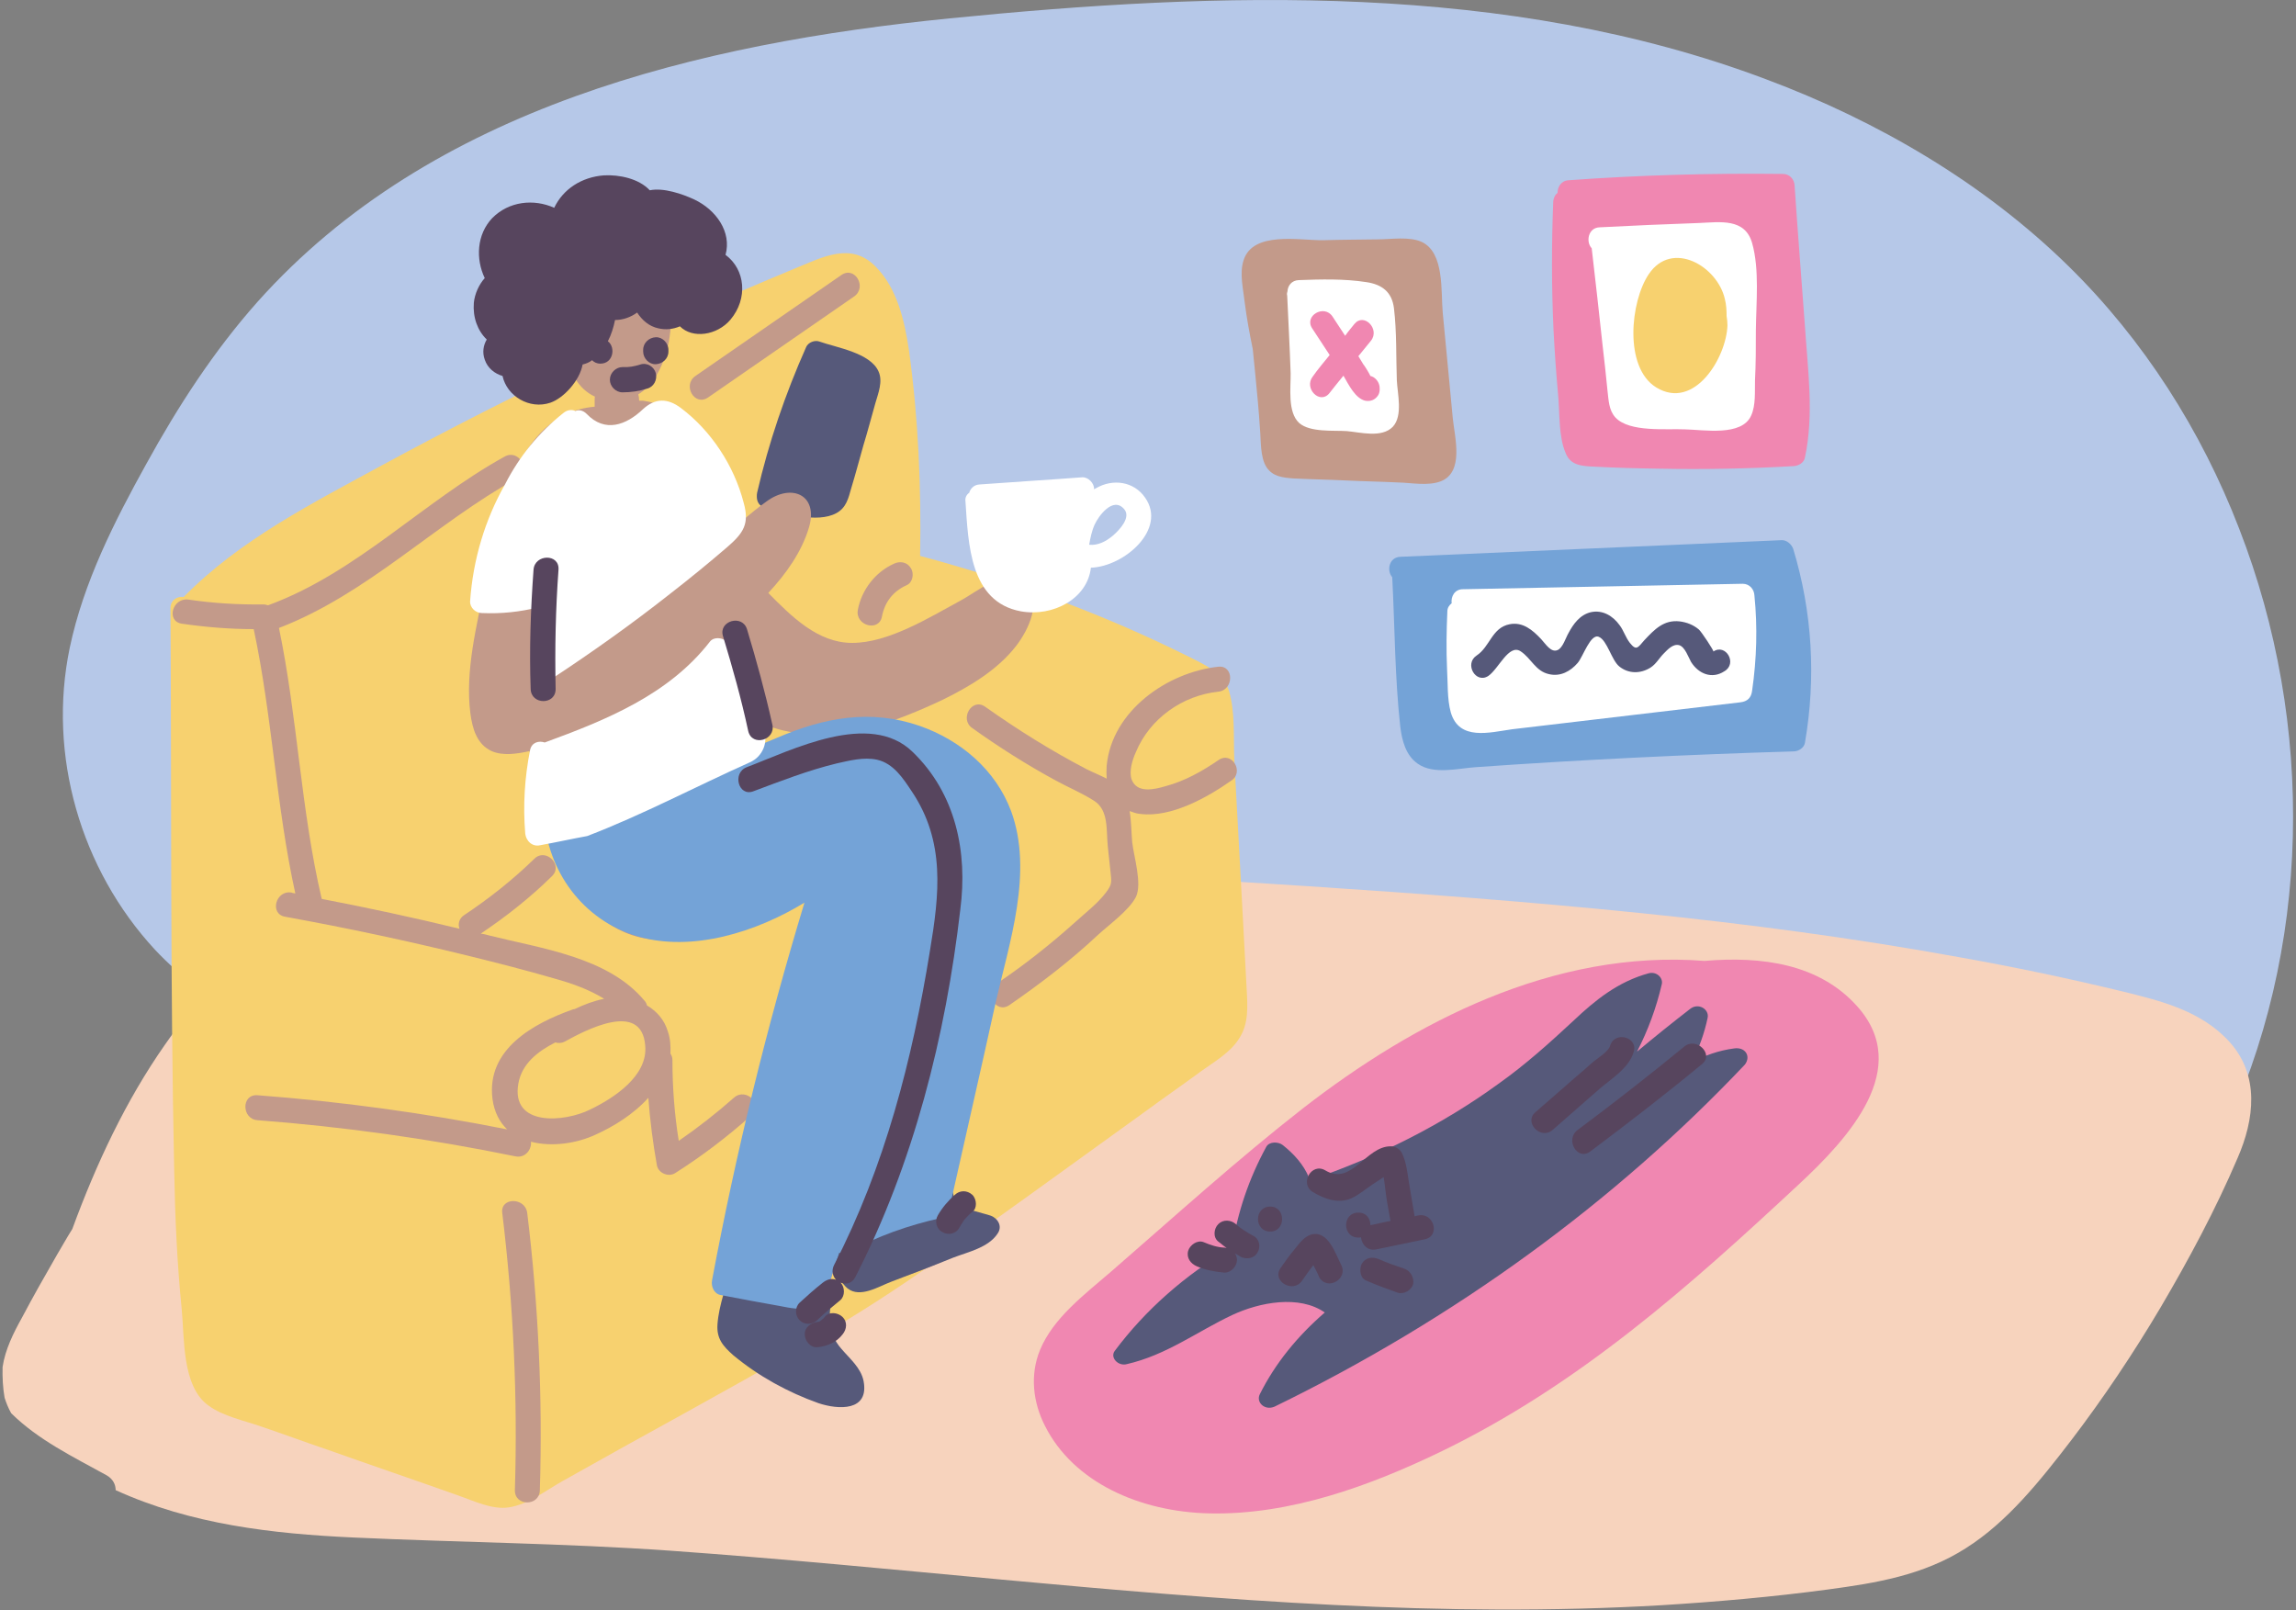<?xml version="1.0" encoding="utf-8"?>
<!-- Generator: Adobe Illustrator 23.0.2, SVG Export Plug-In . SVG Version: 6.00 Build 0)  -->
<svg version="1.1" id="Capa_1" xmlns="http://www.w3.org/2000/svg" xmlns:xlink="http://www.w3.org/1999/xlink" x="0px" y="0px" viewBox="0 0 800 561" style="enable-background:new 0 0 800 561;" xml:space="preserve">

<rect x="0" y="0" width="800" height="561" fill="#808080" stroke="none"/>

<path d="M780.2,184.2C767,150,747,118.5,720.7,92.7C691,63.6,654.1,42.1,615.3,27.6C525-6.4,425.2-3,330.9,6.4
	c-87,8.7-180.5,30.8-241.2,98.8C74.5,122.3,62,141.6,51,161.6c-11.2,20.2-21.9,41.3-26.7,64.1c-7.8,37.4,3.8,77.2,29.7,105.2
	c4.6,4.9,9.7,9.4,15.1,13.5c-1.7,1.9-1.6,5.8,1.6,7.1c45.1,18,93.1-4.6,137.1-15.8c48-12.2,97.5-17.7,146.8-18.7
	c49.9-1,99.8,2.3,149.4,7.4c47.1,4.9,94.6,10.3,141.3,18.1c44.7,7.5,91.2,20.3,122.1,55.7c1.6,1.9,5.4,1.5,6.4-0.9
	C805.7,331,806.7,252.4,780.2,184.2z" style="fill:#B6C8E8;"/>
<g>
	<path d="M776.9,363.1c-9.9-11-24.2-14.4-37.1-17.6c-19-4.6-38-8.6-57.2-12c-36.8-6.7-74-11.6-111.3-15.4
		c-76.9-7.8-154.1-11.6-231.1-16.4c-37.6-2.3-75.3-5.5-113-6.8c-32.3-1.2-65.6,0.1-96.8,11.5c-28.9,10.6-54,30.3-73,57.7
		c-13.5,19.3-23.8,41.2-32.2,64.1c-1.9,3-3.6,6.1-5.4,9.1c-4.2,7.3-8.3,14.5-12.2,21.9c-2.9,5.2-5.8,11-6.7,17.1
		c-0.1,3.6,0.1,7.3,0.7,10.7c0.6,1.9,1.3,3.6,2.3,5.4c9.4,9.3,21.6,15.2,33.2,21.6c2.3,1.3,3.2,3.3,3.2,5.2
		c26.3,12,54.8,15.2,82.8,16.5c36.8,1.7,73.7,2,110.5,4.6c77.2,5.5,154.1,15.1,231.2,18.9c38,1.9,76,2.3,114,0.1
		c19.4-1.2,38.9-2.9,58.2-5.5c16.4-2.2,33.2-4.9,48-14.4c14.4-9.1,25.8-23.4,36.7-37.6c11.2-14.7,21.6-30.2,31.2-46.4
		c9.7-16.5,19-33.8,26.7-51.8C785.6,389.9,787.3,374.7,776.9,363.1z" style="fill:#F7D3BD;"/>
</g>
<g>
	<path d="M434.4,345c-0.4-8.1-0.9-16.2-1.3-24.4c-1-18.4-2-37-3-55.4c-0.4-7.8,0.4-17.3-2-24.8
		c-2.2-6.2-8.4-8.8-13.9-11.6c-29.9-14.9-61.4-26.5-93.6-35.1c0.4-23.9-0.6-48-3.9-71.7c-1.5-10.2-4.1-21.5-11.5-29
		c-8.7-9-18.7-3.3-28.6,0.7c-48.9,20.3-96.8,43.1-143.3,68.3c-24.2,13.2-49.8,26.1-69.3,46c-2.2-0.3-4.6,1-4.6,3.9
		c0.4,65.4-0.1,130.8,1.3,196.1c0.3,16,1,32.1,2.6,48c1,10,0,27,9.3,33.7c5.2,3.8,12.3,5.2,18.3,7.3c7.7,2.6,15.2,5.4,22.9,8
		c15.2,5.4,30.5,10.6,45.7,16c5.5,1.9,11.9,5.1,17.8,4.2c6.7-1,12.9-5.9,18.6-9.1c14.2-8,28.6-16,42.8-23.8
		c27.7-15.4,55.4-30.6,81.5-48.7c26.5-18.3,52.5-37.4,78.8-56.3c6.5-4.8,13.2-9.4,19.7-14.2c4.6-3.3,10.2-6.5,13.2-11.5
		C435.1,356.6,434.7,350.6,434.4,345z" style="fill:#F7D16F;"/>
	<path d="M255.8,382.4c-6.1,5.4-12.5,10.4-19.3,15.1c-1.5-9.3-2.2-18.7-2.2-28.1c0-1-0.3-1.7-0.7-2.3
		c0.1-2.5,0-5.1-0.9-7.7c-1.2-4.1-3.9-7.1-7.3-9.1c-0.1-0.6-0.4-1.2-0.9-1.7c-12.6-15.1-35.8-18.1-53.8-22.6c-1-0.3-2.2-0.6-3.2-0.7
		c8.8-5.9,17.3-12.6,24.8-20c4.1-3.9-2.2-10-6.1-6.1c-7.5,7.3-15.7,13.8-24.4,19.6c-1.9,1.2-2.3,3.2-1.7,4.8
		c-16-3.9-31.9-7.3-48-10.4c-7.3-31-8.4-63.2-14.9-94.4c30.9-11.9,54.3-36.3,83-52.2c4.9-2.8,0.6-10.3-4.4-7.5
		c-28.4,15.7-51.6,40.5-82.4,51.8c-0.4-0.1-1-0.3-1.5-0.3c-8.8,0.1-17.6-0.4-26.3-1.7c-5.5-0.7-7.8,7.5-2.3,8.4
		c8.3,1.2,16.7,1.9,25.1,1.9c6.5,30.5,7.8,61.7,14.5,92.1c-0.4-0.1-0.9-0.1-1.3-0.3c-5.5-1-7.8,7.4-2.3,8.4
		c21.5,3.9,42.6,8.4,63.8,13.6c10.2,2.5,20.3,5.1,30.3,8c6.1,1.7,11.9,3.8,17.1,7c-3.5,0.7-7,2-10.3,3.6c-0.1,0-0.3,0-0.6,0.1
		c-13.8,4.9-30.2,13.9-28,31.2c0.6,4.6,2.5,8.1,5.1,10.6c-28.7-5.7-57.9-9.7-87-11.9c-5.7-0.4-5.5,8.3,0,8.7
		c30.2,2.3,60.2,6.5,89.9,12.6c3.5,0.7,5.7-2.5,5.4-5.1c7.3,1.9,16,0.6,22.6-2.5c6.2-2.8,13.2-7.1,18.3-12.8c0.6,8,1.6,15.8,3,23.6
		c0.6,2.8,4.2,4.1,6.4,2.6c9.3-5.9,18.1-12.6,26.4-20C266.2,384.9,260,378.8,255.8,382.4z M205.6,386.6c-8.8,4.4-27.6,6.1-25-9
		c1.2-7,6.8-11.3,12.9-14.4c1,0.3,2.2,0.3,3.3-0.3c7.1-3.9,26.7-14.4,28,1.3C225.9,374.9,213.7,382.7,205.6,386.6z" style="fill:#C39A8A;"/>
	<path d="M424.6,264.8c-5.7,3.9-11.7,7.3-18.4,9.1c-4.1,1.2-10,2.6-11.9-2.3c-1-2.9,0.3-7,1.5-9.6
		c4.8-11.6,16.2-19.7,28.7-21c5.5-0.6,5.5-9.3,0-8.7c-17.8,1.9-37.1,15.4-38.9,34.5c-0.1,1.5-0.1,3,0,4.5c-2.3-1.2-4.8-2.2-7-3.3
		c-12.3-6.4-24.1-13.8-35.4-21.8c-4.6-3.2-9,4.4-4.4,7.5c9.1,6.5,18.7,12.6,28.6,18c4.5,2.5,9.4,4.5,13.8,7.3
		c5.2,3.3,4.2,10.3,4.8,16c0.3,2.8,0.6,5.7,0.9,8.4c0.4,3.9,0.7,4.6-1.5,7.5c-2.9,3.9-7.4,7.3-11,10.6c-8.6,7.7-17.6,14.8-27.1,21.2
		c-4.6,3.2-0.3,10.7,4.4,7.5c10.7-7.4,21.2-15.4,30.8-24.4c3.9-3.6,10.9-8.6,13.3-13.3c2.2-4.6-0.7-13.9-1.3-19
		c-0.3-3.2-0.3-7.3-0.9-10.9c1.2,0.4,2.3,0.9,3.8,1c10.7,1.3,23.2-5.7,31.6-11.6C433.6,269.1,429.3,261.6,424.6,264.8z" style="fill:#C39A8A;"/>
	<path d="M317.4,198c-1.3-2.2-3.8-2.6-5.9-1.6c-6.5,2.9-11.3,9.1-12.6,16.1c-1,5.5,7.4,7.8,8.4,2.3
		c1-5.1,3.9-8.8,8.6-10.9C318,203,318.6,199.9,317.4,198z" style="fill:#C39A8A;"/>
</g>
<path d="M647,350.5c-13.2-14.7-33.2-17.4-53.1-15.7c-52.9-4.1-101.5,21.6-139.7,51.2c-23.2,18.1-45,37.9-67,57
	c-9.4,8.1-20.2,16.2-24.8,27.3c-3.6,8.7-2.5,18.3,1.7,26.5c9.9,19.7,33.1,30,57.4,30.5c28.1,0.6,56-9.7,80.1-21.3
	c48.6-23.4,87.5-58.3,124.8-93C644.1,396.6,666.6,372.2,647,350.5z" style="fill:#F087B1;"/>
<g>
	<path d="M506.2,145.8c-1.2-12.3-2.3-24.7-3.5-36.8c-0.7-7.3,0.7-20.9-7.3-24.7c-4.4-2-10.7-0.9-15.4-0.9
		c-6.4,0.1-12.6,0.1-19,0.3c-8.1,0.1-24.5-3.3-27.7,7c-1.5,4.6-0.1,10,0.4,14.7c0.7,5.5,1.7,10.9,2.8,16.2l0.9,9
		c0.6,6.2,1.2,12.3,1.6,18.6c0.4,4.2,0,10,2.3,13.6c2.2,3.3,5.7,3.6,9.3,3.9c6.1,0.3,12.2,0.4,18.3,0.7c6.1,0.3,12.2,0.4,18.3,0.7
		c4.6,0.1,10.3,1.3,14.8-0.4C510.2,164.5,506.9,152.5,506.2,145.8z" style="fill:#C39A8A;"/>
	<path d="M624.8,191.2c-0.6-1.6-2.2-3-3.9-3c-44.2,1.9-88.6,3.9-132.9,5.8c-4.1,0.1-4.9,4.9-2.9,7.1
		c0.9,17.3,0.9,35,2.8,52.1c0.6,4.8,1.9,10,6.1,12.9c5.5,3.9,14.1,1.6,20.2,1.2c36.8-2.6,73.8-4.4,110.8-5.5c1.6,0,3.6-1.2,3.9-3
		C632.8,236.2,631.5,213.3,624.8,191.2z" style="fill:#74A3D7;"/>
	<path d="M628.9,113.7c-1.2-16.4-2.5-32.6-3.6-49c-0.1-2.2-1.7-4.1-4.1-4.1c-25-0.3-49.8,0.4-74.6,2.2
		c-2.6,0.1-3.9,2.3-3.9,4.4c-0.9,0.7-1.3,1.6-1.5,2.9c-0.6,14.9-0.6,30,0.1,45c0.4,7.5,0.9,14.9,1.6,22.5c0.6,6.2,0.1,14.4,2.6,20.2
		c1.7,4.5,5.9,4.6,10.2,4.8c7.5,0.4,15.1,0.6,22.6,0.7c15.5,0.3,31.2,0,46.7-0.9c1.7-0.1,3.6-1.2,3.9-3
		C632.1,144.4,629.9,129,628.9,113.7z" style="fill:#F087B1;"/>
	<path d="M486.7,132.5c-0.3-8.3,0-16.8-1-25.1c-0.7-5.7-4.2-8.3-9.6-9.1c-7.7-1.2-15.8-1-23.6-0.7
		c-2.5,0.1-3.8,2-3.9,3.9c-0.1,0.4-0.3,0.9-0.1,1.5c0.4,9,0.9,18,1.2,27c0.1,4.8-1.2,13.6,3,17.4c3.8,3.3,11.9,2.5,16.5,2.8
		c4.8,0.4,12.2,2.5,16.1-1.5C488.9,144.8,486.9,137.1,486.7,132.5z" style="fill:#FFFFFF;"/>
	<path d="M610.5,84.7c-2.5-8.8-11.2-7.3-18.6-7c-11.5,0.4-23.1,0.9-34.5,1.5c-4.1,0.1-4.9,5.1-2.8,7.3l0,0
		c1.3,11.3,2.6,22.6,3.8,33.9c0.6,5.2,1.2,10.4,1.7,15.7c0.4,3.2,0.4,6.8,2.8,9.4c4.9,5.2,17.8,3.8,24.2,4.1
		c6.4,0.1,19.9,2.6,23.1-4.9c1.6-3.6,1.2-8.3,1.3-12.2c0.3-5.8,0.3-11.6,0.3-17.4C611.9,105.3,613.1,93.9,610.5,84.7z" style="fill:#FFFFFF;"/>
	<path d="M611.3,207.5c-0.1-2.2-1.7-4.1-4.1-4.1c-32.5,0.6-65,1.3-97.5,1.9c-2.9,0-4.2,2.6-3.9,4.9
		c-0.9,0.7-1.5,1.6-1.5,2.9c-0.3,6.7-0.4,13.3-0.1,20c0.3,4.8,0,10.4,1.3,15.1c2.9,10,13.5,7,21.3,5.9l79.6-9.4
		c2.5-0.3,3.8-1.6,4.1-4.1C612.1,229.5,612.4,218.5,611.3,207.5z" style="fill:#FFFFFF;"/>
	<path d="M601.6,110.1c0-2-0.1-3.9-0.6-5.9c-2.6-11.5-18.4-20.7-26.5-8.7c-6.4,9.4-8.8,32.5,2.6,39.5
		c13.3,8.1,24.4-10.4,24.8-21.6C601.9,112.4,601.8,111.3,601.6,110.1z" style="fill:#F7D16F;"/>
	<path d="M597,227c0.3-0.1-4.2-7-5.1-7.7c-1.9-1.6-4.2-2.5-6.7-2.8c-5.5-0.6-8.7,2.8-12.2,6.5c-2.3,2.6-2.8,3.9-5.1,1
		c-1.5-1.9-2.2-4.4-3.6-6.2c-2.3-3.2-5.9-5.4-10-4.5c-3.8,0.9-6.1,4.1-7.8,7.3c-0.9,1.5-2,5.2-3.8,5.9c-2.3,1-4.2-2.2-5.7-3.8
		c-3-3.2-6.4-6.1-11-5.2c-6.2,1.2-6.8,7.8-11.5,10.9c-4.4,2.9-0.3,10,4.1,7.1c3.6-2.5,7.1-11.2,11.2-8.6c3.8,2.5,5.2,7,10,8
		c3.9,0.9,7.4-1,9.9-3.9c1.9-2.2,4.5-10.4,7.4-9.1c2.9,1.2,4.4,8.1,7.1,10.3c3.2,2.6,7.4,2.6,10.9,0.4c2-1.3,3-3.3,4.6-4.9
		c1.3-1.3,3.2-3.5,5.4-2.9c2,0.6,3.2,4.2,4.1,5.8c2.6,4.2,7.3,6.1,11.6,3.3C605.5,231.2,601.3,224.1,597,227z" style="fill:#56597A;"/>
	<path d="M480.5,133.9c-0.4-1.3-1.6-2.6-3-2.9c-0.6-1.3-2.2-3.8-2.5-4.1l-1.7-2.8l4.4-5.4c3.2-4.1-2.5-9.9-5.8-5.8
		c-1,1.3-2.2,2.6-3.2,4.1c-1.5-2.2-2.9-4.5-4.4-6.7c-2.9-4.4-10-0.3-7.1,4.1l6.1,9.3c-2,2.5-4.1,4.9-5.9,7.5
		c-3.2,4.1,2.5,9.9,5.8,5.8c1.6-2,3.2-4.1,4.9-6.1c1.9,3.3,4.1,7.8,7.5,8.7c1.9,0.4,3.6-0.3,4.6-1.9
		C480.8,136.7,480.9,135.2,480.5,133.9z" style="fill:#F087B1;"/>
</g>
<g>
	<path d="M604.2,365.3c-5.4,0.7-10.3,2.5-14.7,4.8c2.5-4.9,4.4-10.2,5.5-15.5c0.6-3-3.3-5.4-6.2-3
		c-6.2,4.8-12.3,9.7-18.4,14.8c3.8-7.4,6.7-15.2,8.6-23.4c0.6-2.2-1.7-4.6-4.5-3.9c-10.7,2.9-18.7,9.4-26.1,16.4
		c-8.4,7.8-16.8,15.4-26.4,22.2c-19.4,14.1-41.8,25.4-65.6,33.5c-0.1-0.3-0.3-0.6-0.3-0.9c-1.9-4.5-5.1-8.1-9.1-11.3
		c-1.6-1.3-4.8-1.3-5.8,0.6c-6.1,11.2-10,22.8-11.9,35c-16.4,9.6-30.2,21.8-40.9,36.1c-1.7,2.3,1.2,5.4,4.2,4.6
		c13.9-3.2,24.4-11.3,36.7-17.1c9.6-4.5,23.4-7.1,32.3-0.9c-9.6,8.3-17.3,17.8-22.6,28.4c-1.5,2.8,1.6,5.9,5.1,4.4
		c62.8-30.6,118.5-71.2,163.9-119.2C610.2,367.9,608,364.7,604.2,365.3z" style="fill:#56597A;"/>
	<path d="M494.1,423.5c-0.4,0.1-0.7,0.1-1.2,0.3c-0.6-3.8-1.3-7.5-1.9-11.3c-0.6-3.6-0.9-7.5-2.6-10.9
		c-0.7-1.3-2.3-2.2-3.8-2.2c-8.7-0.1-13.6,13.9-22.8,8.4c-4.8-2.9-9.1,4.6-4.4,7.5c4.1,2.5,9,4.2,13.5,2.2c2.6-1.2,4.9-3.2,7.3-4.8
		c1.3-0.9,2.5-1.6,3.8-2.5c0,0,0.1,0,0.1-0.1c0.4,2.3,0.6,4.8,0.9,6.7c0.4,2.9,1,5.7,1.5,8.6c-2.3,0.4-4.6,1-7,1.5
		c0-2.2-1.3-4.4-4.2-4.4c-5.7,0-5.7,8.7,0,8.7c0.3,0,0.6,0,0.9-0.1c0.3,2.5,2.3,4.9,5.4,4.2c5.7-1.2,11.2-2.3,16.8-3.5
		C502,430.7,499.6,422.3,494.1,423.5z" style="fill:#57455E;"/>
	<path d="M467.3,440.7c-2-3.9-4.5-12-10.3-10.6c-2.5,0.7-4.2,3-5.7,4.9c-1.9,2.2-3.5,4.5-5.1,6.8
		c-3.2,4.6,4.4,9,7.5,4.4c1.2-1.7,2.5-3.6,3.9-5.4c0.7,1.3,1.5,2.8,2,4.1C462.4,450,469.9,445.6,467.3,440.7z" style="fill:#57455E;"/>
	<path d="M489.2,442c-3-1-5.9-2-8.8-3.3c-2.2-0.9-4.6-0.6-5.9,1.6c-1,1.9-0.6,5.1,1.6,5.9c3.6,1.6,7.3,2.9,10.9,4.2
		c2.2,0.7,4.8-0.9,5.4-3C492.8,445.1,491.4,442.7,489.2,442z" style="fill:#57455E;"/>
	<path d="M442.6,420.4c-5.7,0-5.7,8.7,0,8.7C448.1,429.1,448.1,420.4,442.6,420.4z" style="fill:#57455E;"/>
	<path d="M436.7,430.6c-2.2-1.2-4.5-2.6-6.1-4.1c-1.7-1.5-4.4-1.7-6.1,0c-1.6,1.6-1.9,4.6,0,6.1c1,0.7,1.9,1.6,2.9,2.2
		c-0.3,0-0.4-0.1-0.7-0.1c-2.6-0.1-4.9-0.9-7.3-1.9c-2.2-0.9-4.8,1-5.4,3c-0.7,2.5,0.9,4.5,3,5.4c3,1.3,6.2,1.9,9.6,2.2
		c2.3,0.1,4.4-2.2,4.4-4.4c0-0.9-0.3-1.6-0.7-2.3c0.6,0.4,1.3,0.7,2,1.2c2,1,4.8,0.6,5.9-1.6C439.3,434.5,438.9,431.7,436.7,430.6z" style="fill:#57455E;"/>
	<path d="M561,364.4c-0.6,2-4.2,4.2-5.8,5.5c-2.3,2-4.6,4.1-7,6.1c-4.4,3.8-8.8,7.7-13.2,11.5c-4.2,3.6,1.9,9.9,6.1,6.1
		l16.2-14.2c4.2-3.6,10.3-7.3,11.9-12.8C571,361.4,562.6,359,561,364.4z" style="fill:#57455E;"/>
	<path d="M586.8,364.7c-12.2,10-24.5,19.6-37.1,29c-4.5,3.3-0.1,10.9,4.4,7.5c13.2-9.9,26.3-20,39-30.5
		C597.3,367.3,591,361.1,586.8,364.7z" style="fill:#57455E;"/>
</g>
<g>
	<path d="M306.1,129.4c-2.9-6.5-14.7-8.3-20.6-10.4c-1.6-0.6-3.9,0.3-4.6,1.9c-7.3,16.4-13.1,33.4-17.1,50.8
		c-0.1,0.4-0.1,0.9-0.1,1.3c0,1.7,0.7,3.3,2.9,3.9c6.7,2,18.1,5.5,24.8,1.9c3.5-1.9,4.2-5.2,5.2-8.7c1.5-4.9,2.8-9.9,4.2-14.8
		c1.5-4.9,2.8-9.9,4.2-14.8C306,137,307.7,132.9,306.1,129.4z" style="fill:#56597A;"/>
</g>
<g>
	<path d="M354.1,225c4.2-5.5,9.4-15.8,2.8-21.6c-6.8-5.8-16.4,2.8-22.3,5.9c-10.9,5.9-25,14.7-37.7,14.7
		c-12,0-21.2-9.3-29.2-17.4c6.2-6.7,11.6-14.2,14.2-22.9c3.3-11.3-6.1-15.4-14.8-9c-2.8,2-5.5,4.2-8.1,6.4
		c-5.5-18-14.1-38.4-35-41.5c-0.4,0-0.9,0-1.3,0c0-0.7-0.1-1.5-0.3-2.2c8.3-5.1,11.8-18.3,11.3-27.4c-0.3-6.7-4.5-23.4-12.2-26.1
		c-9.4-5.8-19.7,11.6-22.3,19.9c-3.5,11-3.8,28.9,8.1,34.4c-0.1,0.3-0.1,0.6-0.1,1v2.5c-28.4,2.5-33.7,39.7-38.2,61.9
		c-2.9,14.4-7,30.2-5.1,45c0.7,5.2,2.2,10.7,7.4,13.1c3.9,1.7,8.7,1,13.2,0c4.9,23.2,12.6,60.6,40.5,65.3
		c23.9,4.1,45.8-10.3,64.4-24.7c-5.4,35.2-15.4,69.5-24.1,104c-2.3,9.1-4.5,18.1-6.5,27.4c-1.7,8.3-4.5,17.1-4.8,25.7
		c-0.3,7.3,5.1,10.2,10.7,13.1c8.1,4.4,16.7,7.8,25.5,10.9c2.9,1,6.1-2.2,5.1-5.1c-1-2.9-2.5-5.2-4.6-7.5c-3.8-4.2-5.8-5.7-4.5-11.9
		c1.5-7.1,3.6-14.4,5.8-21.5c1.5,5.7,4.5,10.3,11.8,9.6c12.5-1.2,26.1-8,37.1-13.6c3.6-1.9,1.9-7.7-2-7.5
		c-16.8,0.6-11.6-22-8.7-31.6c3.6-12,7.8-23.8,11.6-35.7c6.5-20.7,12.6-43.4,9.6-65.3c-2.5-17.7-12-33.8-30.5-38
		c-5.8-1.3-11.9-1.7-18-1.6c8.8-2.5,17.6-6.1,25.8-10C338,239.1,347.6,233.4,354.1,225z M266.8,262.1c-1.5-4.1-3-8-4.9-11.9
		c6.8,3.9,14.8,5.7,23.1,5.7C278.6,257.5,272.5,259.7,266.8,262.1z" style="fill:#C39A8A;"/>
	<path d="M252.8,88.8c2.2-8-3.3-15.7-10.9-19.3c-4.1-1.9-10.7-4.2-15.5-3.2c-3.8-4.1-10.7-5.5-16-5.2
		c-7.8,0.6-14.2,4.8-17.3,11.3c-7.1-3.2-15.8-2.3-21.6,3.6c-5.4,5.7-5.8,14.2-2.6,20.9c-2,2.2-3.5,5.5-3.8,8.6
		c-0.4,5.1,1.3,9.7,4.5,12.8c-1.2,2-1.6,4.5-0.7,7c1,3,3.5,4.9,6.2,5.7c1.5,7,9.4,11.8,16.7,9.3c4.6-1.6,10.2-7.7,11.2-13.3
		c1.2-0.3,2.3-0.7,3.3-1.5c0.7,0.7,1.6,1.2,2.9,1.2c4.5,0,5.4-5.7,2.6-7.8c1.2-2.3,2-4.9,2.5-7.4c2.8,0,5.5-1,7.7-2.6
		c1.7,2.6,4.1,4.8,7.4,5.5c2.6,0.6,5.2,0.3,7.5-0.7c4.4,4.4,12.9,3.2,17.6-2.3C260.7,104,259.7,93.9,252.8,88.8z" style="fill:#57455E;"/>
	<path d="M259.1,175.1c-3.3-12.8-11.3-25-21.8-32.9c-4.6-3.5-9-3.6-13.3,0.4c-5.8,5.5-13.2,8.3-19.6,1.6
		c-1.3-1.3-2.8-1.5-3.9-1c-1.3-0.6-2.9-0.4-4.2,0.7c-8.6,6.8-15.4,15.2-20.3,24.8c-7,12.3-11.2,26.3-12.2,40.8
		c-0.1,2.3,2,4.1,4.1,4.1c6.8,0.3,13.3-0.4,19.7-2c-0.4,7.1-0.9,14.2-1.3,21.3c-0.1,3,3.6,5.2,6.1,3.5c14.1-9.3,27.9-19.1,41.2-29.6
		c6.7-5.2,13.3-10.6,19.7-16.1C259.1,185.7,261.2,182.5,259.1,175.1z" style="fill:#FFFFFF;"/>
	<path d="M300.9,481.2c-0.9-4.6-4.8-7.8-7.7-11.2c-5.2-5.9-4.5-12.3-3-19.7c0.6-2.8-1.2-4.9-3.9-5.2
		c-8.6-0.7-16.7-3-24.4-7c-1.5-0.7-2.8-0.6-3.8,0c-1.5,0.1-2.8,1-3.2,2.9c-1.6,6.5-4.4,13.6-4.9,20.3c-0.4,5.1,1.9,7.7,5.5,10.9
		c8.8,7.3,19,12.9,29.7,16.7C292.1,491.2,302.9,491.8,300.9,481.2z" style="fill:#56597A;"/>
	<path d="M345.3,423.6c-2.8-1-10-2.3-11.9-4.5c-1.5-1.7-0.9-4.4-2.9-6.2c-4.6-4.4-10.3-1.7-15.4,0
		c-10.2,3.3-30.6,3-27.3,19.3c0.1,0.4,0.3,0.9,0.4,1.3c1.6,4.6,3.3,12.3,7.1,15.4c4.4,3.5,10.9-0.7,15.2-2.3
		c7.3-2.8,14.5-5.5,21.6-8.4c5.2-2,12.3-3.5,15.5-8.4C349.4,427.2,347.6,424.5,345.3,423.6z" style="fill:#56597A;"/>
	<path d="M352.3,282.6c-5.4-14.4-17.6-24.7-31.9-29.7c-17.1-5.9-33.2-2.9-49.5,4.1c-25.4,11-51.9,15.4-79.2,18.9
		c-4.2,0.6-5.1,6.2-2.2,7.8c1,19.9,13.8,37,32.5,42.5c19.1,5.7,41.6-1.5,58.3-11.7c-13.1,43.2-23.9,87.2-32.2,131.6
		c-0.4,2,0.6,4.6,2.9,5.1c6.8,1.3,13.6,2.6,20.5,3.8c3.8,0.7,7.5,1.7,11.2,0.1c3.6-1.5,5.1-4.6,6.2-8c1.3-3.5,2.3-7.1,3.5-10.6
		c1,0.3,2,0.1,3.2-0.3c10.2-5.5,20.9-9.3,32.2-11.8c1.3-0.3,2.6-1.6,2.9-2.9c5.4-24.1,10.9-48,16.2-72.1
		C351.7,328.3,360.1,303.9,352.3,282.6z" style="fill:#74A3D7;"/>
	<path d="M188.2,294.5c5.5-1,10.9-2.2,16.4-3.2c19.1-7.3,37.9-17.3,56.7-25.7c4.5-2,6.5-7.1,4.8-11.6
		c-3.8-9.9-8.8-22-12.3-29.6c-1-2.2-4.9-2.8-6.4-0.9c-14.4,18.6-36.3,27.4-57.6,35.2c-2-0.7-4.5-0.1-5.1,2.6
		c-1.9,9.6-2.5,19.3-1.7,29C183.3,293.2,185.6,295.1,188.2,294.5z" style="fill:#FFFFFF;"/>
	<path d="M228.5,117.5c-2.3,0.1-4.4,1.9-4.4,4.4v0.6c0,2.3,2,4.5,4.4,4.4c2.3-0.1,4.4-1.9,4.4-4.4v-0.6
		C232.9,119.5,230.8,117.4,228.5,117.5z" style="fill:#57455E;"/>
	<path d="M228.5,130c-0.6-2.2-3-3.8-5.4-3c-2.3,0.7-3.9,1-6.2,0.9c-2.3,0-4.4,2-4.4,4.4c0,2.3,2,4.4,4.4,4.4
		c2.9,0,5.8-0.4,8.6-1.3C227.8,134.8,229.1,132.3,228.5,130z" style="fill:#57455E;"/>
	<path d="M194.6,198.5c0.4-5.7-8.3-5.5-8.7,0c-1,13.8-1.5,27.6-1,41.5c0.1,5.7,8.8,5.7,8.7,0
		C193.3,226,193.6,212.2,194.6,198.5z" style="fill:#57455E;"/>
	<path d="M269.1,252.4c-2.5-11.2-5.5-22.2-8.8-33.1c-1.6-5.4-10-3-8.4,2.3c3.3,10.9,6.4,21.9,8.8,33.1
		C262,260.3,270.4,257.9,269.1,252.4z" style="fill:#57455E;"/>
	<path d="M317.9,261.9c-14.9-14.4-41.9-0.6-57.7,5.4c-5.2,2-2.9,10.4,2.3,8.4c9.6-3.6,19.1-7.3,29-9.7
		c4.5-1,9.4-2.3,14.1-1.3c5.7,1.3,9,6.4,12,10.9c11.9,17.6,9.7,36,6.4,55.8c-6.1,37.7-15.7,75.1-33.4,109.4c-1,2-0.4,3.9,0.7,5.1
		c-1.6-0.6-3.2-0.1-4.6,1c-2.8,2.2-5.5,4.6-8.1,7c-1.7,1.6-1.6,4.5,0,6.1c1.7,1.7,4.4,1.6,6.1,0c2.6-2.5,5.4-4.8,8.1-7
		c1.7-1.5,1.6-4.5,0.1-6.1c1.7,0.7,3.9,0.4,5.1-1.9c20.3-39.6,31.5-84,36.6-128.1C337.2,297,333.1,276.5,317.9,261.9z" style="fill:#57455E;"/>
	<path d="M293.5,458.8c-1.6-1.5-4.6-1.9-6.1,0c-0.3,0.4-0.6,0.7-1,1c0,0,0,0-0.1,0.1c-0.1,0.1-0.3,0.1-0.4,0.3
		c-0.1,0.1-0.3,0.1-0.4,0.3h-0.1c-0.3,0-1.7,0.3-0.6,0.1c-2.3,0.3-4.5,1.9-4.4,4.4c0.1,2.2,1.9,4.6,4.4,4.4c3.3-0.3,6.7-1.7,8.8-4.5
		C295,463.2,295.4,460.6,293.5,458.8z" style="fill:#57455E;"/>
	<path d="M338.8,416.3c-1.9-1.7-4.4-1.6-6.1,0c-2.3,2-4.4,4.5-5.9,7.1c-1.2,2-0.6,4.8,1.6,5.9c2,1.2,4.8,0.6,5.9-1.6
		c0.3-0.6,0.6-1,1-1.6c0.1-0.3,0.3-0.4,0.4-0.7c0-0.1,0.3-0.3,0.3-0.4c0.9-1,1.7-1.9,2.8-2.8C340.5,421.1,340.4,417.9,338.8,416.3z" style="fill:#57455E;"/>
	<path d="M183.7,422.6c-0.7-5.5-9.4-5.5-8.7,0c3.9,32.1,5.4,64.4,4.4,96.6c-0.1,5.7,8.6,5.7,8.7,0
		C189.1,487,187.6,454.6,183.7,422.6z" style="fill:#C39A8A;"/>
	<path d="M293.2,95.8c-17,11.7-33.9,23.5-50.9,35.2c-4.6,3.2-0.3,10.7,4.4,7.5c17-11.7,33.9-23.5,50.9-35.2
		C302.2,100.1,297.9,92.6,293.2,95.8z" style="fill:#C39A8A;"/>
</g>
<path d="M399,173.4c-3.9-5.7-11.3-6.7-17.1-3.3c-0.3,0.1-0.6,0.3-0.7,0.4v-0.1c0.1-2-2-4.2-4.1-4.1
	c-11.9,0.9-23.8,1.6-35.8,2.5c-2,0.1-3.2,1.5-3.6,2.9c-0.9,0.6-1.5,1.7-1.3,3c1,14.8,1.5,35,19.3,38.3c11.2,2,23.2-4.4,24.4-15.2
	C391.7,197.4,406.7,184.4,399,173.4z M387.8,186.6c-2.6,2.2-5.4,3.5-8.3,3.2c0.4-2.3,0.9-4.8,1.9-7c1.3-2.9,6.4-10,10.3-5.4
	C394.2,180.3,390,184.7,387.8,186.6z" style="fill:#FFFFFF;"/>
</svg>

